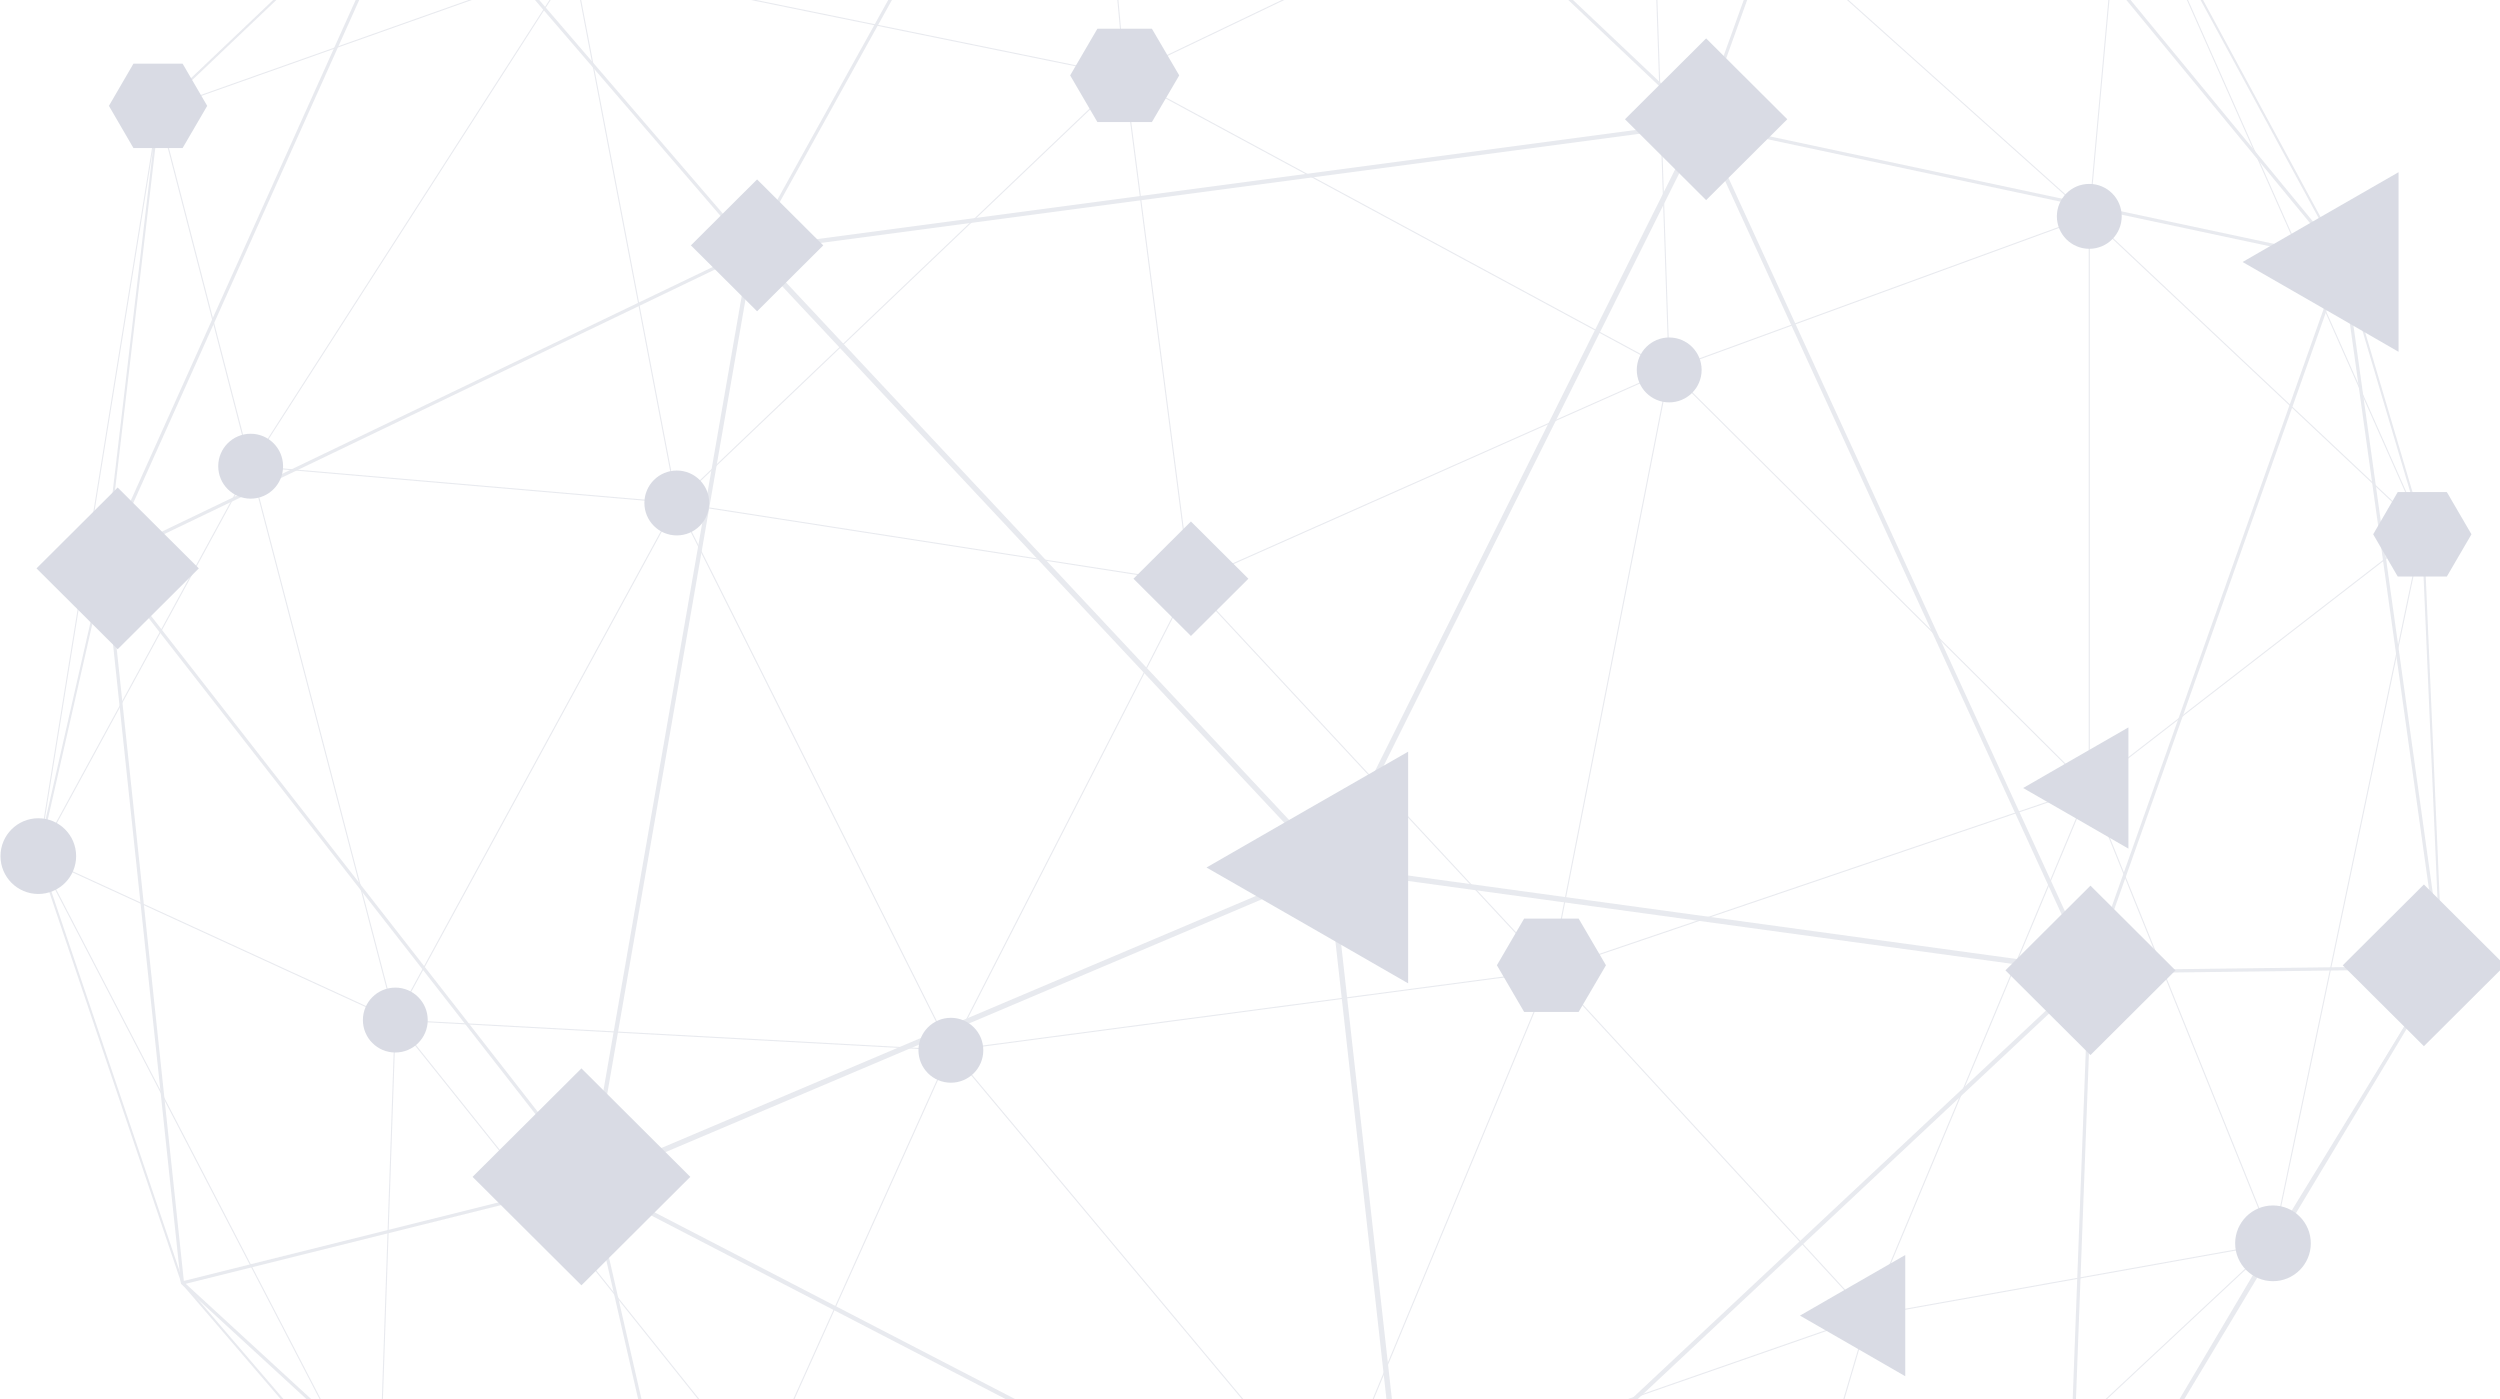<svg width="1358" height="760" viewBox="0 0 1358 760" fill="none" xmlns="http://www.w3.org/2000/svg">
<g opacity="0.2">
<path d="M797.435 -282.286C797.394 -282.286 797.353 -282.286 797.312 -282.275C797.282 -282.275 797.253 -282.275 797.224 -282.269L795.333 -281.734L386.101 -229.101L383.788 -229.101C383.788 -229.101 383.741 -229.083 383.718 -229.083C383.665 -229.077 383.618 -229.071 383.565 -229.054C383.512 -229.03 383.471 -229.001 383.43 -228.966C383.413 -228.954 383.389 -228.948 383.377 -228.93L227.233 -74.991L85.77 59.553C85.753 59.571 85.741 59.594 85.724 59.618C85.7 59.653 85.671 59.682 85.653 59.718C85.635 59.753 85.624 59.794 85.618 59.829C85.612 59.859 85.594 59.882 85.594 59.906L84.796 66.698L21.258 460.453L20.243 464.907C20.243 464.907 20.243 464.931 20.243 464.948C20.237 464.989 20.243 465.03 20.243 465.072C20.243 465.113 20.243 465.148 20.26 465.183C20.26 465.195 20.26 465.213 20.26 465.224L98.538 697.062L98.538 697.068C98.55 697.103 98.573 697.126 98.591 697.156C98.608 697.191 98.626 697.232 98.649 697.267L98.649 697.273L98.655 697.273L205.191 821.459C205.191 821.459 205.221 821.482 205.238 821.494C205.25 821.506 205.262 821.523 205.279 821.541L395.241 969.893C395.241 969.893 395.253 969.893 395.258 969.904C395.288 969.928 395.329 969.94 395.364 969.957C395.399 969.975 395.435 969.993 395.47 969.998C395.476 969.998 395.481 970.004 395.493 970.004L557.789 999.97L775.851 1040.8C775.88 1040.8 775.903 1040.8 775.933 1040.8C775.974 1040.8 776.015 1040.8 776.056 1040.8C776.097 1040.8 776.132 1040.78 776.173 1040.77C776.197 1040.76 776.226 1040.76 776.25 1040.75L947.627 944.405L1123.11 864.803C1123.11 864.803 1123.16 864.773 1123.18 864.756C1123.2 864.744 1123.22 864.738 1123.24 864.72C1123.29 864.679 1123.34 864.626 1123.37 864.568L1235.19 675.681L1326.75 525.872C1326.75 525.872 1326.77 525.836 1326.77 525.813C1326.78 525.795 1326.79 525.778 1326.8 525.76C1326.82 525.695 1326.84 525.631 1326.84 525.566C1326.84 525.56 1326.84 525.549 1326.84 525.543L1316.57 287.889C1316.57 287.889 1316.56 287.871 1316.56 287.859C1316.56 287.824 1316.56 287.783 1316.54 287.748L1273.1 141.159C1273.1 141.159 1273.1 141.147 1273.09 141.135C1273.08 141.106 1273.08 141.07 1273.06 141.041L1153.32 -80.121L1153.32 -80.126C1153.32 -80.126 1153.32 -80.126 1153.31 -80.132C1153.28 -80.191 1153.24 -80.238 1153.19 -80.285C1153.18 -80.297 1153.17 -80.303 1153.16 -80.314C1153.15 -80.314 1153.14 -80.326 1153.13 -80.332L1011.67 -176.421C1011.67 -176.421 1011.65 -176.427 1011.64 -176.432C1011.62 -176.444 1011.61 -176.456 1011.6 -176.462L797.646 -282.216C797.646 -282.216 797.593 -282.228 797.564 -282.239C797.523 -282.251 797.482 -282.269 797.441 -282.275L797.435 -282.286ZM1011.04 -175.439L1143.39 -85.538L810.871 -274.384L1011.05 -175.439L1011.04 -175.439ZM1272 141.54L1313.48 281.566L1157.6 -69.738L1271.99 141.54L1272 141.54ZM1325.65 525.402L1235.49 672.913L1315.54 291.408L1325.65 525.402ZM1122.45 863.804L949.529 942.242L1232.62 677.702L1122.45 863.804ZM395.845 968.882L209.547 823.392L555.018 998.266L395.851 968.882L395.845 968.882ZM99.612 696.598L23.201 470.277L203.612 817.822L99.612 696.592L99.612 696.598ZM57.987 304.54C57.987 304.54 57.987 304.511 57.987 304.493C57.987 304.487 57.987 304.481 57.987 304.475L86.481 62.362L135.83 253.205L22.086 462.087L57.987 304.534L57.987 304.54ZM228.055 -74.139L382.884 -226.78L311.357 -20.143L88.06 59.018L228.049 -74.127L228.055 -74.139ZM86.739 60.27L87.015 60.005L310.882 -19.355L136.277 252.524L86.686 60.752L86.745 60.264L86.739 60.27ZM384.035 -227.914L385.162 -227.914L589.622 -185.475L312.132 -20.584L383.835 -227.714L384.041 -227.914L384.035 -227.914ZM797.329 -281.07L797.411 -281.029L896.252 -96.196L591.254 -185.675L795.815 -280.641L797.335 -281.07L797.329 -281.07ZM1152.35 -79.445L1152.45 -79.263L1134.66 116.916L897.66 -95.373L1152.13 -79.603L1152.35 -79.451L1152.35 -79.445ZM1315.39 287.994L1135.19 427.439L1135.19 118.209L1315.3 287.671L1315.39 287.994ZM1234.18 675.075L1234.12 675.175L1015.47 714.353L1134.89 428.796L1234.22 675.005L1234.19 675.064L1234.18 675.075ZM947.11 943.347C947.11 943.347 947.098 943.359 947.087 943.365C947.081 943.365 947.069 943.365 947.063 943.37L947.051 943.37L723.09 816.747L1014.53 715.211L947.216 943.294L947.104 943.341L947.11 943.347ZM558 998.824L557.807 998.789L413.215 801.729L721.752 816.946L558.018 998.818L558.006 998.818L558 998.824ZM206.042 820.654L205.949 820.542L215 554.897L412.053 801.159L206.148 820.736L206.042 820.654ZM647.026 316.644L906.313 201.442L842.406 526.694L647.026 316.644ZM841.977 527.1L517.027 570.132L646.597 317.043L841.977 527.094L841.977 527.1ZM646.768 316.115L611.324 41.709L906.043 200.925L646.774 316.121L646.768 316.115ZM646.186 316.191L368.28 273.012L610.743 41.785L646.186 316.191ZM646.081 316.767L516.517 569.844L368.162 273.582L646.081 316.761L646.081 316.767ZM842.112 527.67L722.304 816.106L517.08 570.714L842.112 527.67ZM906.888 201.536L1134.35 427.891L842.969 526.865L906.894 201.53L906.888 201.536ZM611.606 41.186L896.551 -95.273L906.395 200.437L611.606 41.186ZM367.833 272.624L311.956 -19.561L610.35 41.345L367.833 272.624ZM516.023 570.173L215.211 553.822L367.634 273.84L516.023 570.173ZM516.07 570.767L412.546 800.836L215.37 554.421L516.07 570.767ZM516.587 571.043L721.729 816.341L413.062 801.118L516.587 571.043ZM842.67 527.852L1014.46 714.606L722.903 816.177L842.664 527.852L842.67 527.852ZM843.098 527.446L1134.37 428.508L1014.89 714.195L843.098 527.446ZM907.24 201.06L1134.6 117.933L1134.6 427.315L907.24 201.06ZM906.988 200.525L897.15 -95.05L1134.34 117.404L906.988 200.525ZM611.213 40.722L590.744 -185.222L896.011 -95.661L611.213 40.728L611.213 40.722ZM610.631 40.804L312.391 -20.072L590.162 -185.134L610.631 40.804ZM367.282 272.882L136.658 252.982L311.434 -19.156L367.282 272.882ZM367.17 273.464L214.824 553.299L136.535 253.558L367.17 273.458L367.17 273.464ZM214.284 553.569L21.423 465.001L21.605 464.196L136.054 254.034L214.29 553.575L214.284 553.569ZM21.675 465.759L214.431 554.28L205.379 819.884L205.285 819.772L21.969 466.635L21.675 465.765L21.675 465.759ZM206.823 821.265L412.487 801.711L556.938 998.583L207.146 821.518L206.817 821.265L206.823 821.265ZM558.693 998.947L722.445 817.046L946.453 943.705L558.805 998.971L558.693 998.947ZM1015.21 714.994L1233.72 675.845L1233.69 675.904L947.944 942.924L1015.21 714.994ZM1135.25 428.12L1315.43 288.699L1315.44 289.034L1234.59 674.364L1135.25 428.12ZM1314.96 286.543L1135.2 117.404L1152.95 -78.334L1154.05 -76.313L1314.78 285.926L1314.96 286.543L1314.96 286.543ZM1151.17 -80.256L897.015 -96.008L798.309 -280.594L801.691 -278.92L1149.45 -81.419L1151.17 -80.256L1151.17 -80.256ZM590.38 -185.927L388.009 -227.937L610.96 -228.513C610.96 -228.513 611.013 -228.525 611.036 -228.531C611.066 -228.531 611.089 -228.531 611.119 -228.537L792.252 -279.648L590.38 -185.927ZM560.607 999.306L945.044 944.499L775.856 1039.61L560.607 999.306ZM791.477 -280.647L610.878 -229.683L390.803 -229.112L791.477 -280.647ZM83.194 80.311L56.837 304.299L23.295 451.511L83.194 80.311Z" fill="#8C94AD"/>
<path d="M610.198 -230.11L609.928 -229.628L227.322 -75.389C227.322 -75.389 227.293 -75.372 227.275 -75.366C227.252 -75.354 227.228 -75.342 227.205 -75.331C227.193 -75.325 227.187 -75.319 227.175 -75.313C227.152 -75.301 227.134 -75.284 227.111 -75.266C227.099 -75.254 227.087 -75.248 227.075 -75.237C227.075 -75.237 227.07 -75.231 227.064 -75.225C227.058 -75.219 227.046 -75.207 227.04 -75.201C227.023 -75.184 227.005 -75.16 226.987 -75.143C226.976 -75.125 226.958 -75.113 226.946 -75.096C226.946 -75.09 226.935 -75.084 226.929 -75.072C226.917 -75.054 226.905 -75.031 226.893 -75.007C226.882 -74.984 226.87 -74.966 226.858 -74.943C226.858 -74.943 226.858 -74.937 226.852 -74.931L56.62 304.042C56.62 304.042 56.614 304.065 56.608 304.077C56.603 304.095 56.597 304.106 56.591 304.124C56.591 304.124 56.591 304.13 56.591 304.136C56.591 304.153 56.579 304.171 56.579 304.189C56.579 304.206 56.573 304.224 56.567 304.241C56.567 304.253 56.562 304.271 56.562 304.283C56.562 304.283 56.562 304.294 56.562 304.3C56.562 304.318 56.562 304.336 56.562 304.353C56.562 304.377 56.562 304.394 56.562 304.412C56.562 304.424 56.562 304.435 56.562 304.453C56.562 304.459 56.562 304.471 56.562 304.477C56.562 304.477 56.562 304.488 56.562 304.494L98.239 696.981C98.239 696.981 98.245 697.022 98.251 697.039C98.251 697.057 98.251 697.08 98.263 697.098C98.263 697.11 98.268 697.116 98.274 697.122C98.28 697.151 98.292 697.18 98.304 697.21C98.304 697.216 98.304 697.227 98.315 697.233C98.315 697.233 98.315 697.245 98.321 697.251C98.321 697.263 98.333 697.274 98.339 697.286C98.351 697.31 98.368 697.339 98.386 697.363C98.403 697.386 98.415 697.41 98.433 697.433C98.45 697.457 98.468 697.474 98.492 697.498C98.503 697.509 98.509 697.521 98.521 697.533C98.521 697.533 98.521 697.533 98.521 697.539L395.024 970.082C395.042 970.1 395.065 970.111 395.083 970.129C395.101 970.147 395.118 970.158 395.142 970.176C395.147 970.176 395.153 970.182 395.159 970.188C395.183 970.199 395.206 970.211 395.23 970.223C395.253 970.235 395.271 970.246 395.294 970.252C395.3 970.252 395.306 970.252 395.312 970.258C395.335 970.264 395.359 970.27 395.382 970.276C395.388 970.276 395.4 970.276 395.406 970.282C395.417 970.282 395.429 970.293 395.447 970.293L395.459 970.293L775.81 1041.09C775.81 1041.09 775.816 1041.09 775.822 1041.09C775.834 1041.09 775.839 1041.09 775.851 1041.09C775.881 1041.09 775.904 1041.09 775.933 1041.09C775.957 1041.09 775.98 1041.09 776.004 1041.09L776.016 1041.09C776.016 1041.09 776.016 1041.09 776.021 1041.09C776.045 1041.09 776.068 1041.08 776.092 1041.08C776.115 1041.08 776.145 1041.07 776.168 1041.06C776.174 1041.06 776.186 1041.06 776.192 1041.06C776.209 1041.06 776.227 1041.05 776.245 1041.05C776.245 1041.05 776.25 1041.05 776.256 1041.05C776.28 1041.04 776.303 1041.03 776.327 1041.02C776.338 1041.02 776.344 1041.02 776.356 1041.01C776.356 1041.01 776.362 1041.01 776.368 1041.01L1123.27 865.051C1123.27 865.051 1123.28 865.039 1123.29 865.039C1123.31 865.027 1123.33 865.015 1123.35 865.004C1123.37 864.998 1123.37 864.992 1123.38 864.986C1123.4 864.974 1123.42 864.957 1123.44 864.945C1123.45 864.933 1123.47 864.927 1123.48 864.915C1123.48 864.915 1123.48 864.904 1123.49 864.904C1123.49 864.898 1123.51 864.886 1123.51 864.88C1123.52 864.863 1123.54 864.845 1123.55 864.833C1123.57 864.816 1123.58 864.798 1123.59 864.78C1123.6 864.769 1123.61 864.757 1123.62 864.745C1123.62 864.745 1123.62 864.739 1123.62 864.733L1327.01 526.026C1327.01 526.026 1327.02 526.008 1327.02 525.996C1327.04 525.961 1327.06 525.926 1327.07 525.891C1327.07 525.879 1327.07 525.873 1327.08 525.861C1327.08 525.849 1327.09 525.844 1327.09 525.832C1327.09 525.814 1327.1 525.796 1327.11 525.779C1327.13 525.714 1327.14 525.644 1327.14 525.573L1327.14 525.561C1327.14 525.561 1327.14 525.55 1327.14 525.544C1327.14 525.514 1327.14 525.485 1327.13 525.45L1273.42 141.207C1273.42 141.166 1273.4 141.13 1273.39 141.089C1273.39 141.077 1273.39 141.066 1273.38 141.054L1273.38 141.042C1273.36 140.972 1273.32 140.907 1273.28 140.848C1273.28 140.837 1273.26 140.825 1273.25 140.813C1273.25 140.807 1273.24 140.795 1273.23 140.784L1012.03 -176.478C1012.03 -176.478 1012.02 -176.484 1012.02 -176.49C1012.01 -176.496 1012 -176.502 1012 -176.508C1011.96 -176.543 1011.93 -176.578 1011.89 -176.607C1011.89 -176.607 1011.88 -176.613 1011.88 -176.619C1011.85 -176.643 1011.82 -176.66 1011.79 -176.678C1011.78 -176.678 1011.78 -176.684 1011.77 -176.69C1011.74 -176.707 1011.7 -176.719 1011.68 -176.731C1011.67 -176.731 1011.66 -176.743 1011.65 -176.743C1011.65 -176.743 1011.63 -176.743 1011.63 -176.743C1011.6 -176.754 1011.56 -176.76 1011.53 -176.766C1011.52 -176.766 1011.49 -176.778 1011.48 -176.778L611.841 -229.828C611.788 -230.069 611.642 -230.281 611.413 -230.41C610.99 -230.645 610.45 -230.492 610.215 -230.069L610.198 -230.11ZM721.154 473.357L765.485 870.862L323.497 641.938L721.154 473.357ZM321.983 639.394L409.136 138.663L719.886 470.707L321.983 639.394ZM724.059 472.952L1132.61 528.999L768.384 870.374L724.065 472.952L724.059 472.952ZM724.617 470.061L924.147 70.095L1133.38 526.137L724.617 470.061ZM722.017 468.692L411.22 136.589L921.64 68.532L722.017 468.686L722.017 468.692ZM319.623 639.242L58.786 304.723L406.964 137.464L319.629 639.236L319.623 639.242ZM764.328 872.918L396.251 968.354L321.76 643.695L764.328 872.918ZM1134.51 530.438L1122.02 863.411L769.934 872.137L1134.51 530.438ZM925.92 68.338L1271.37 141.971L1135.52 525.174L925.92 68.338ZM921.811 66.147L409.893 134.403L610.972 -227.872L921.816 66.147L921.811 66.147ZM407.011 135.466C407.011 135.466 407.011 135.484 407.011 135.496L59.209 302.567L227.885 -72.945L407.017 135.46L407.011 135.466ZM318.866 641.139L99.859 695.794L58.616 307.379L318.866 641.134L318.866 641.139ZM100.892 697.357L319.476 642.808C319.576 642.89 319.682 642.955 319.799 643.008L394.108 966.874L100.898 697.357L100.892 697.357ZM399.656 969.3L766.289 874.234C766.318 874.258 766.353 874.275 766.389 874.299L775.024 1039.17L399.656 969.3ZM768.144 874.211C768.238 874.128 768.32 874.04 768.39 873.94L1118.99 865.25L776.773 1038.83L768.15 874.205L768.144 874.211ZM1136.32 529.116C1136.45 529.022 1136.57 528.911 1136.66 528.781L1324.69 526.466L1123.88 860.885L1136.33 529.116L1136.32 529.116ZM1136.74 527.019L1272.17 145.014L1325.24 524.698L1136.74 527.019ZM925.35 66.417C925.321 66.352 925.297 66.294 925.256 66.235L1011.64 -174.187L1270.26 139.932L925.344 66.417L925.35 66.417ZM1010.14 -175.209L923.666 65.477L613.555 -227.854L1010.15 -175.209L1010.14 -175.209ZM408.091 134.021L229.118 -74.203L608.566 -227.172L408.091 134.021Z" fill="#8C94AD"/>
<path d="M625.719 15.613L640.555 40.954L625.719 66.295L596.098 66.295L581.313 40.954L596.098 15.613L625.719 15.613Z" fill="#3F4C77"/>
<path d="M857.523 498.99L872.359 524.331L857.523 549.672L827.902 549.672L813.118 524.331L827.902 498.99L857.523 498.99Z" fill="#3F4C77"/>
<path d="M99.186 34.577L112.555 57.504L99.186 80.432L72.492 80.432L59.169 57.504L72.492 34.577L99.186 34.577Z" fill="#3F4C77"/>
<path d="M1329.13 267.301L1342.5 290.229L1329.13 313.156L1302.44 313.156L1289.11 290.229L1302.44 267.301L1329.13 267.301Z" fill="#3F4C77"/>
<path d="M1098.97 428.052L1127.56 411.561L1156.15 395.126L1156.15 428.052L1156.15 460.979L1127.56 444.487L1098.97 428.052Z" fill="#3F4C77"/>
<path d="M977.75 714.646L1006.34 698.155L1034.93 681.72L1034.93 714.646L1034.93 747.572L1006.34 731.081L977.75 714.646Z" fill="#3F4C77"/>
<path d="M1218.17 142.318L1260.53 117.883L1302.89 93.532L1302.89 142.318L1302.89 191.104L1260.53 166.668L1218.17 142.318Z" fill="#3F4C77"/>
<path d="M655.368 471.235L710.132 439.719L764.896 408.313L764.896 471.235L764.896 534.156L710.132 502.641L655.368 471.235Z" fill="#3F4C77"/>
<path d="M315.834 580.35L256.698 639.268L315.834 698.185L374.969 639.268L315.834 580.35Z" fill="#3F4C77"/>
<path d="M411.247 97.466L375.297 133.283L411.247 169.101L447.197 133.283L411.247 97.466Z" fill="#3F4C77"/>
<path d="M646.911 283.269L615.7 314.365L646.911 345.461L678.122 314.365L646.911 283.269Z" fill="#3F4C77"/>
<path d="M1135.54 481.083L1089.35 527.1L1135.54 573.116L1181.72 527.1L1135.54 481.083Z" fill="#3F4C77"/>
<path d="M63.912 264.825L19.829 308.746L63.912 352.667L107.995 308.746L63.912 264.825Z" fill="#3F4C77"/>
<path d="M926.771 20.863L882.688 64.783L926.771 108.704L970.854 64.783L926.771 20.863Z" fill="#3F4C77"/>
<path d="M1316.67 480.449L1272.58 524.369L1316.67 568.29L1360.75 524.369L1316.67 480.449Z" fill="#3F4C77"/>
<path d="M924.32 200.948C924.32 191.213 916.435 183.321 906.709 183.321C896.983 183.321 889.099 191.213 889.099 200.948C889.099 210.683 896.983 218.574 906.709 218.574C916.435 218.574 924.32 210.683 924.32 200.948Z" fill="#3F4C77"/>
<path d="M385.254 273.217C385.254 263.482 377.369 255.59 367.643 255.59C357.918 255.59 350.033 263.482 350.033 273.217C350.033 282.952 357.918 290.844 367.643 290.844C377.369 290.844 385.254 282.952 385.254 273.217Z" fill="#3F4C77"/>
<path d="M534.127 570.502C534.127 560.767 526.242 552.876 516.516 552.876C506.791 552.876 498.906 560.767 498.906 570.502C498.906 580.237 506.791 588.129 516.516 588.129C526.242 588.129 534.127 580.237 534.127 570.502Z" fill="#3F4C77"/>
<path d="M232.344 554.098C232.344 544.363 224.46 536.471 214.734 536.471C205.008 536.471 197.124 544.363 197.124 554.098C197.124 563.833 205.008 571.725 214.734 571.725C224.46 571.725 232.344 563.833 232.344 554.098Z" fill="#3F4C77"/>
<path d="M153.764 253.241C153.764 243.506 145.88 235.614 136.154 235.614C126.428 235.614 118.544 243.506 118.544 253.241C118.544 262.975 126.428 270.867 136.154 270.867C145.88 270.867 153.764 262.975 153.764 253.241Z" fill="#3F4C77"/>
<path d="M1152.51 117.522C1152.51 107.787 1144.63 99.895 1134.9 99.895C1125.18 99.895 1117.29 107.787 1117.29 117.522C1117.29 127.257 1125.18 135.148 1134.9 135.148C1144.63 135.148 1152.51 127.257 1152.51 117.522Z" fill="#3F4C77"/>
<path d="M41.358 465.041C41.358 453.684 32.16 444.477 20.813 444.477C9.466 444.477 0.268 453.684 0.268 465.041C0.268 476.398 9.466 485.605 20.813 485.605C32.16 485.605 41.358 476.398 41.358 465.041Z" fill="#3F4C77"/>
<path d="M1255.23 675.375C1255.23 664.018 1246.03 654.811 1234.68 654.811C1223.34 654.811 1214.14 664.018 1214.14 675.375C1214.14 686.732 1223.34 695.939 1234.68 695.939C1246.03 695.939 1255.23 686.732 1255.23 675.375Z" fill="#3F4C77"/>
</g>
</svg>
